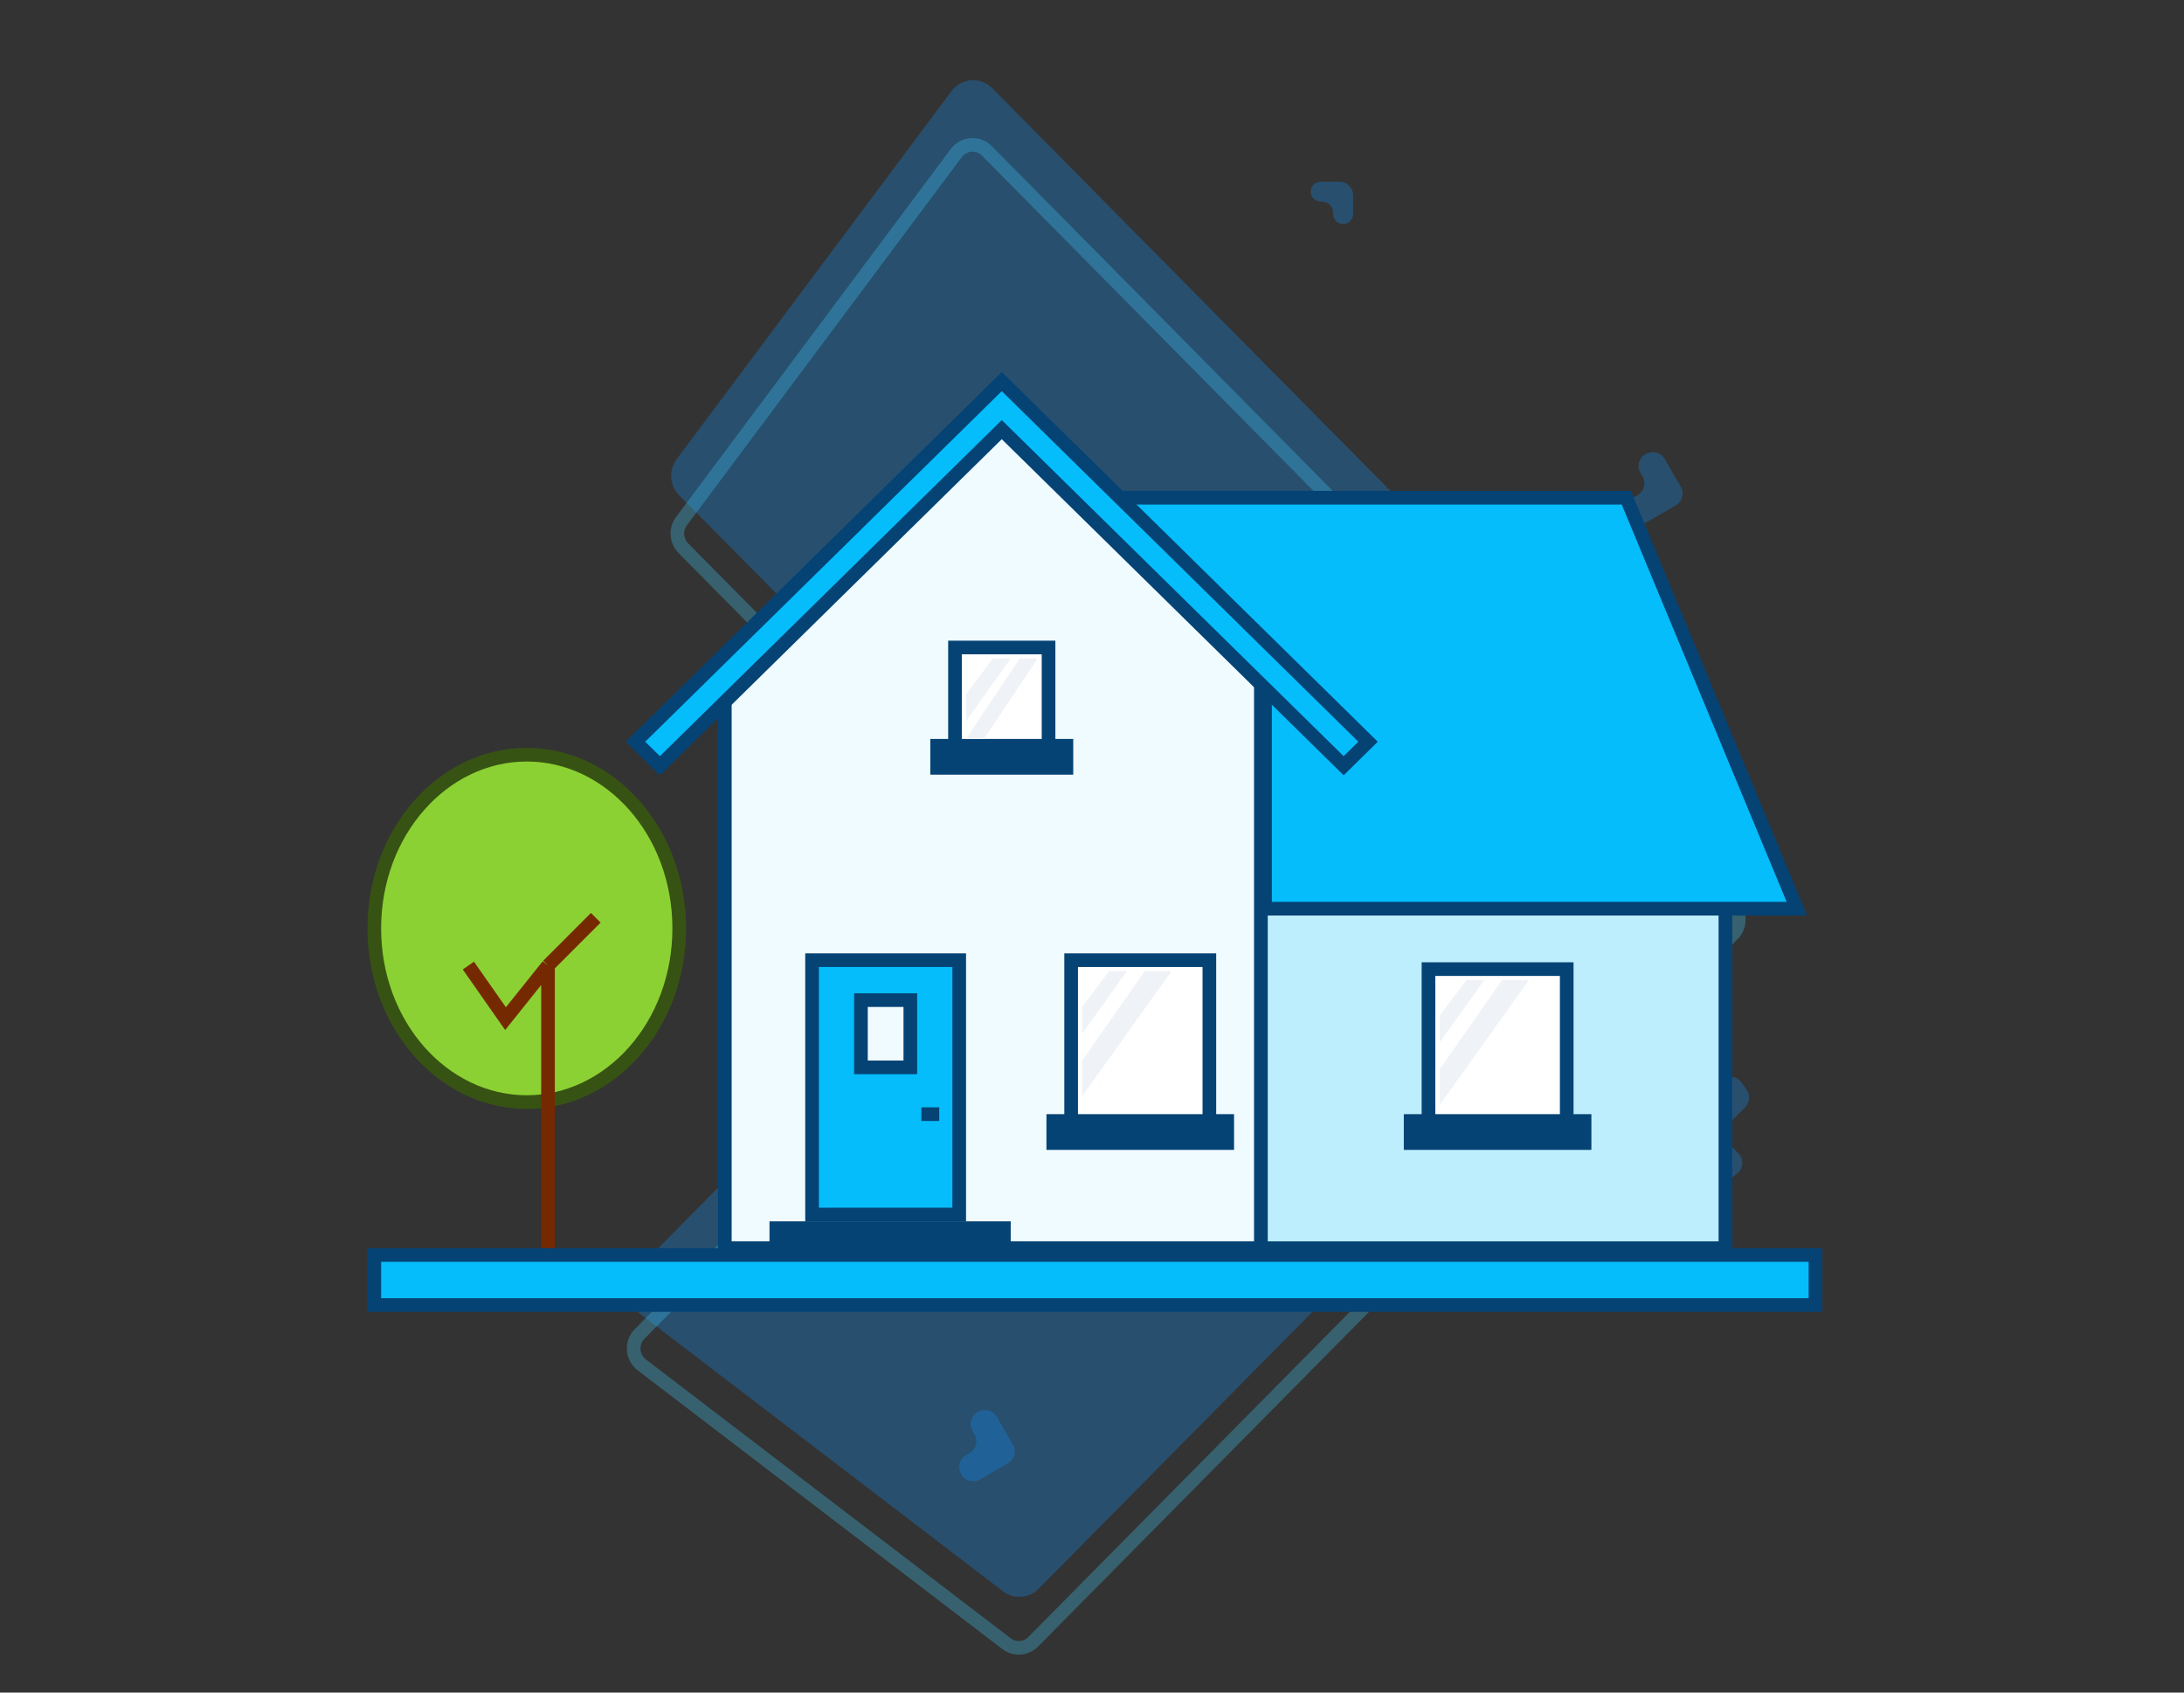 <svg width="320" height="248" viewBox="0 0 320 248" fill="none" xmlns="http://www.w3.org/2000/svg">
<rect x="0" y="0" width="320" height="248" fill="#333333" stroke="none"/>
<path opacity="0.3" d="M254.679 129.137C256.232 127.566 256.232 125.02 254.679 123.449L145.393 12.929C143.685 11.202 140.861 11.4 139.406 13.35L99.141 67.289C97.946 68.89 98.1 71.138 99.504 72.557L149.71 123.329C151.263 124.9 151.263 127.447 149.71 129.018L93.106 186.26C91.399 187.987 91.594 190.841 93.52 192.314L146.962 233.164C148.546 234.375 150.77 234.219 152.173 232.8L254.679 129.137Z" fill="#1090F9"/>
<path opacity="0.3" d="M253.888 132.632C255.053 133.81 255.053 135.72 253.888 136.898L151.383 240.561C150.33 241.625 148.662 241.742 147.474 240.834L94.032 199.984C92.588 198.879 92.441 196.739 93.722 195.444L150.326 138.201C152.267 136.238 152.267 133.054 150.326 131.091L100.119 80.318C99.067 79.254 98.951 77.568 99.848 76.367L140.112 22.428C141.203 20.966 143.321 20.817 144.602 22.112L253.888 132.632Z" stroke="#40CDFC" stroke-width="2"/>
<path opacity="0.3" d="M196.259 26.619C197.364 26.619 198.259 27.514 198.259 28.619L198.259 31.372C198.259 32.262 197.472 32.947 196.59 32.824C195.865 32.723 195.326 32.103 195.326 31.372L195.326 31.183C195.326 30.282 194.596 29.552 193.695 29.552L193.506 29.552C192.615 29.552 191.93 28.765 192.053 27.883C192.154 27.158 192.774 26.619 193.506 26.619L196.259 26.619Z" fill="#1090F9"/>
<path opacity="0.3" d="M246.27 71.322C246.823 72.279 246.495 73.502 245.538 74.055L241.454 76.412C240.403 77.019 239.057 76.557 238.601 75.432L238.56 75.332C238.186 74.407 238.55 73.347 239.414 72.849L239.929 72.551C240.885 71.999 241.213 70.776 240.661 69.819L240.356 69.292C239.749 68.24 240.211 66.894 241.337 66.438L241.436 66.398C242.361 66.023 243.421 66.387 243.92 67.251L246.27 71.322Z" fill="#1090F9"/>
<path opacity="0.3" d="M148.408 211.678C148.96 212.634 148.632 213.857 147.676 214.41L143.592 216.767C142.54 217.375 141.195 216.912 140.739 215.787L140.698 215.687C140.323 214.762 140.687 213.703 141.552 213.204L142.066 212.906C143.023 212.354 143.351 211.131 142.798 210.174L142.494 209.647C141.887 208.595 142.349 207.25 143.474 206.793L143.574 206.753C144.499 206.378 145.559 206.742 146.058 207.607L148.408 211.678Z" fill="#1090F9"/>
<path opacity="0.3" d="M244.741 168.593C243.96 167.812 243.96 166.545 244.741 165.764L252.143 158.363C253.024 157.482 254.487 157.612 255.199 158.635L255.929 159.685C256.482 160.48 256.386 161.557 255.702 162.241L253.246 164.696C252.465 165.478 252.465 166.744 253.246 167.525L254.7 168.979C255.542 169.82 255.467 171.205 254.54 171.951L252.37 173.697C251.574 174.337 250.424 174.275 249.702 173.553L244.741 168.593Z" fill="#1090F9"/>
<path d="M252.807 182.883H184.74V133.142H252.807V182.883Z" fill="#BDEEFE" stroke="#054375" stroke-width="2"/>
<path d="M106.202 182.883V99.464L145.471 59.84L184.74 99.464V182.883H106.202Z" fill="#F0FBFF" stroke="#054375" stroke-width="2"/>
<rect x="139.926" y="94.873" width="13.708" height="15.017" fill="white" stroke="#054375" stroke-width="2"/>
<rect x="156.943" y="140.687" width="20.253" height="24.179" fill="white" stroke="#054375" stroke-width="2"/>
<rect x="209.302" y="141.996" width="20.253" height="22.87" fill="white" stroke="#054375" stroke-width="2"/>
<rect x="136.308" y="108.272" width="20.944" height="5.236" fill="#054375"/>
<rect x="153.325" y="163.249" width="27.488" height="5.236" fill="#054375"/>
<rect x="205.684" y="163.249" width="27.488" height="5.236" fill="#054375"/>
<rect x="118.983" y="140.687" width="21.561" height="37.269" fill="#05BDFB" stroke="#054375" stroke-width="2"/>
<rect x="1" y="-1" width="7.236" height="9.854" transform="matrix(-1 0 0 1 134.381 147.541)" fill="#F0FBFF" stroke="#054375" stroke-width="2"/>
<rect x="112.747" y="178.956" width="35.342" height="5.236" fill="#054375"/>
<path d="M159.87 72.93H238.284L263.278 133.142H185.354V98.18L159.87 72.93Z" fill="#05BDFB" stroke="#054375" stroke-width="2"/>
<path d="M93.112 108.681L146.78 55.913L200.448 108.681L196.87 112.199L146.78 62.949L96.69 112.199L93.112 108.681Z" fill="#05BDFB" stroke="#054375" stroke-width="2"/>
<path d="M148.089 96.491H145.471L141.544 101.727V105.654L148.089 96.491Z" fill="#EFF2F6"/>
<path d="M165.106 142.305H162.488L158.561 147.541V151.468L165.106 142.305Z" fill="#EFF2F6"/>
<path d="M152.016 96.491H149.398L141.544 108.272H144.162L152.016 96.491Z" fill="#EFF2F6"/>
<path d="M171.65 142.305H167.724L158.561 155.395V160.631L171.65 142.305Z" fill="#EFF2F6"/>
<path d="M217.465 143.614H214.847L210.92 148.85V152.777L217.465 143.614Z" fill="#EFF2F6"/>
<path d="M224.009 143.614H220.082L210.92 156.704V161.94L224.009 143.614Z" fill="#EFF2F6"/>
<path d="M137.617 163.249H135" stroke="#054375" stroke-width="2"/>
<path d="M54.843 136.031C54.843 150.208 64.959 161.481 77.182 161.481C89.405 161.481 99.52 150.208 99.52 136.031C99.52 121.854 89.405 110.581 77.182 110.581C64.959 110.581 54.843 121.854 54.843 136.031Z" fill="#8CD133" stroke="#375313" stroke-width="2"/>
<path d="M80.294 185.042V141.477M80.294 141.477L74.07 149.256L68.624 141.477M80.294 141.477L87.295 134.475" stroke="#752901" stroke-width="2"/>
<rect x="54.843" y="183.883" width="211.157" height="7.335" fill="#05BDFB" stroke="#054375" stroke-width="2"/>
</svg>
